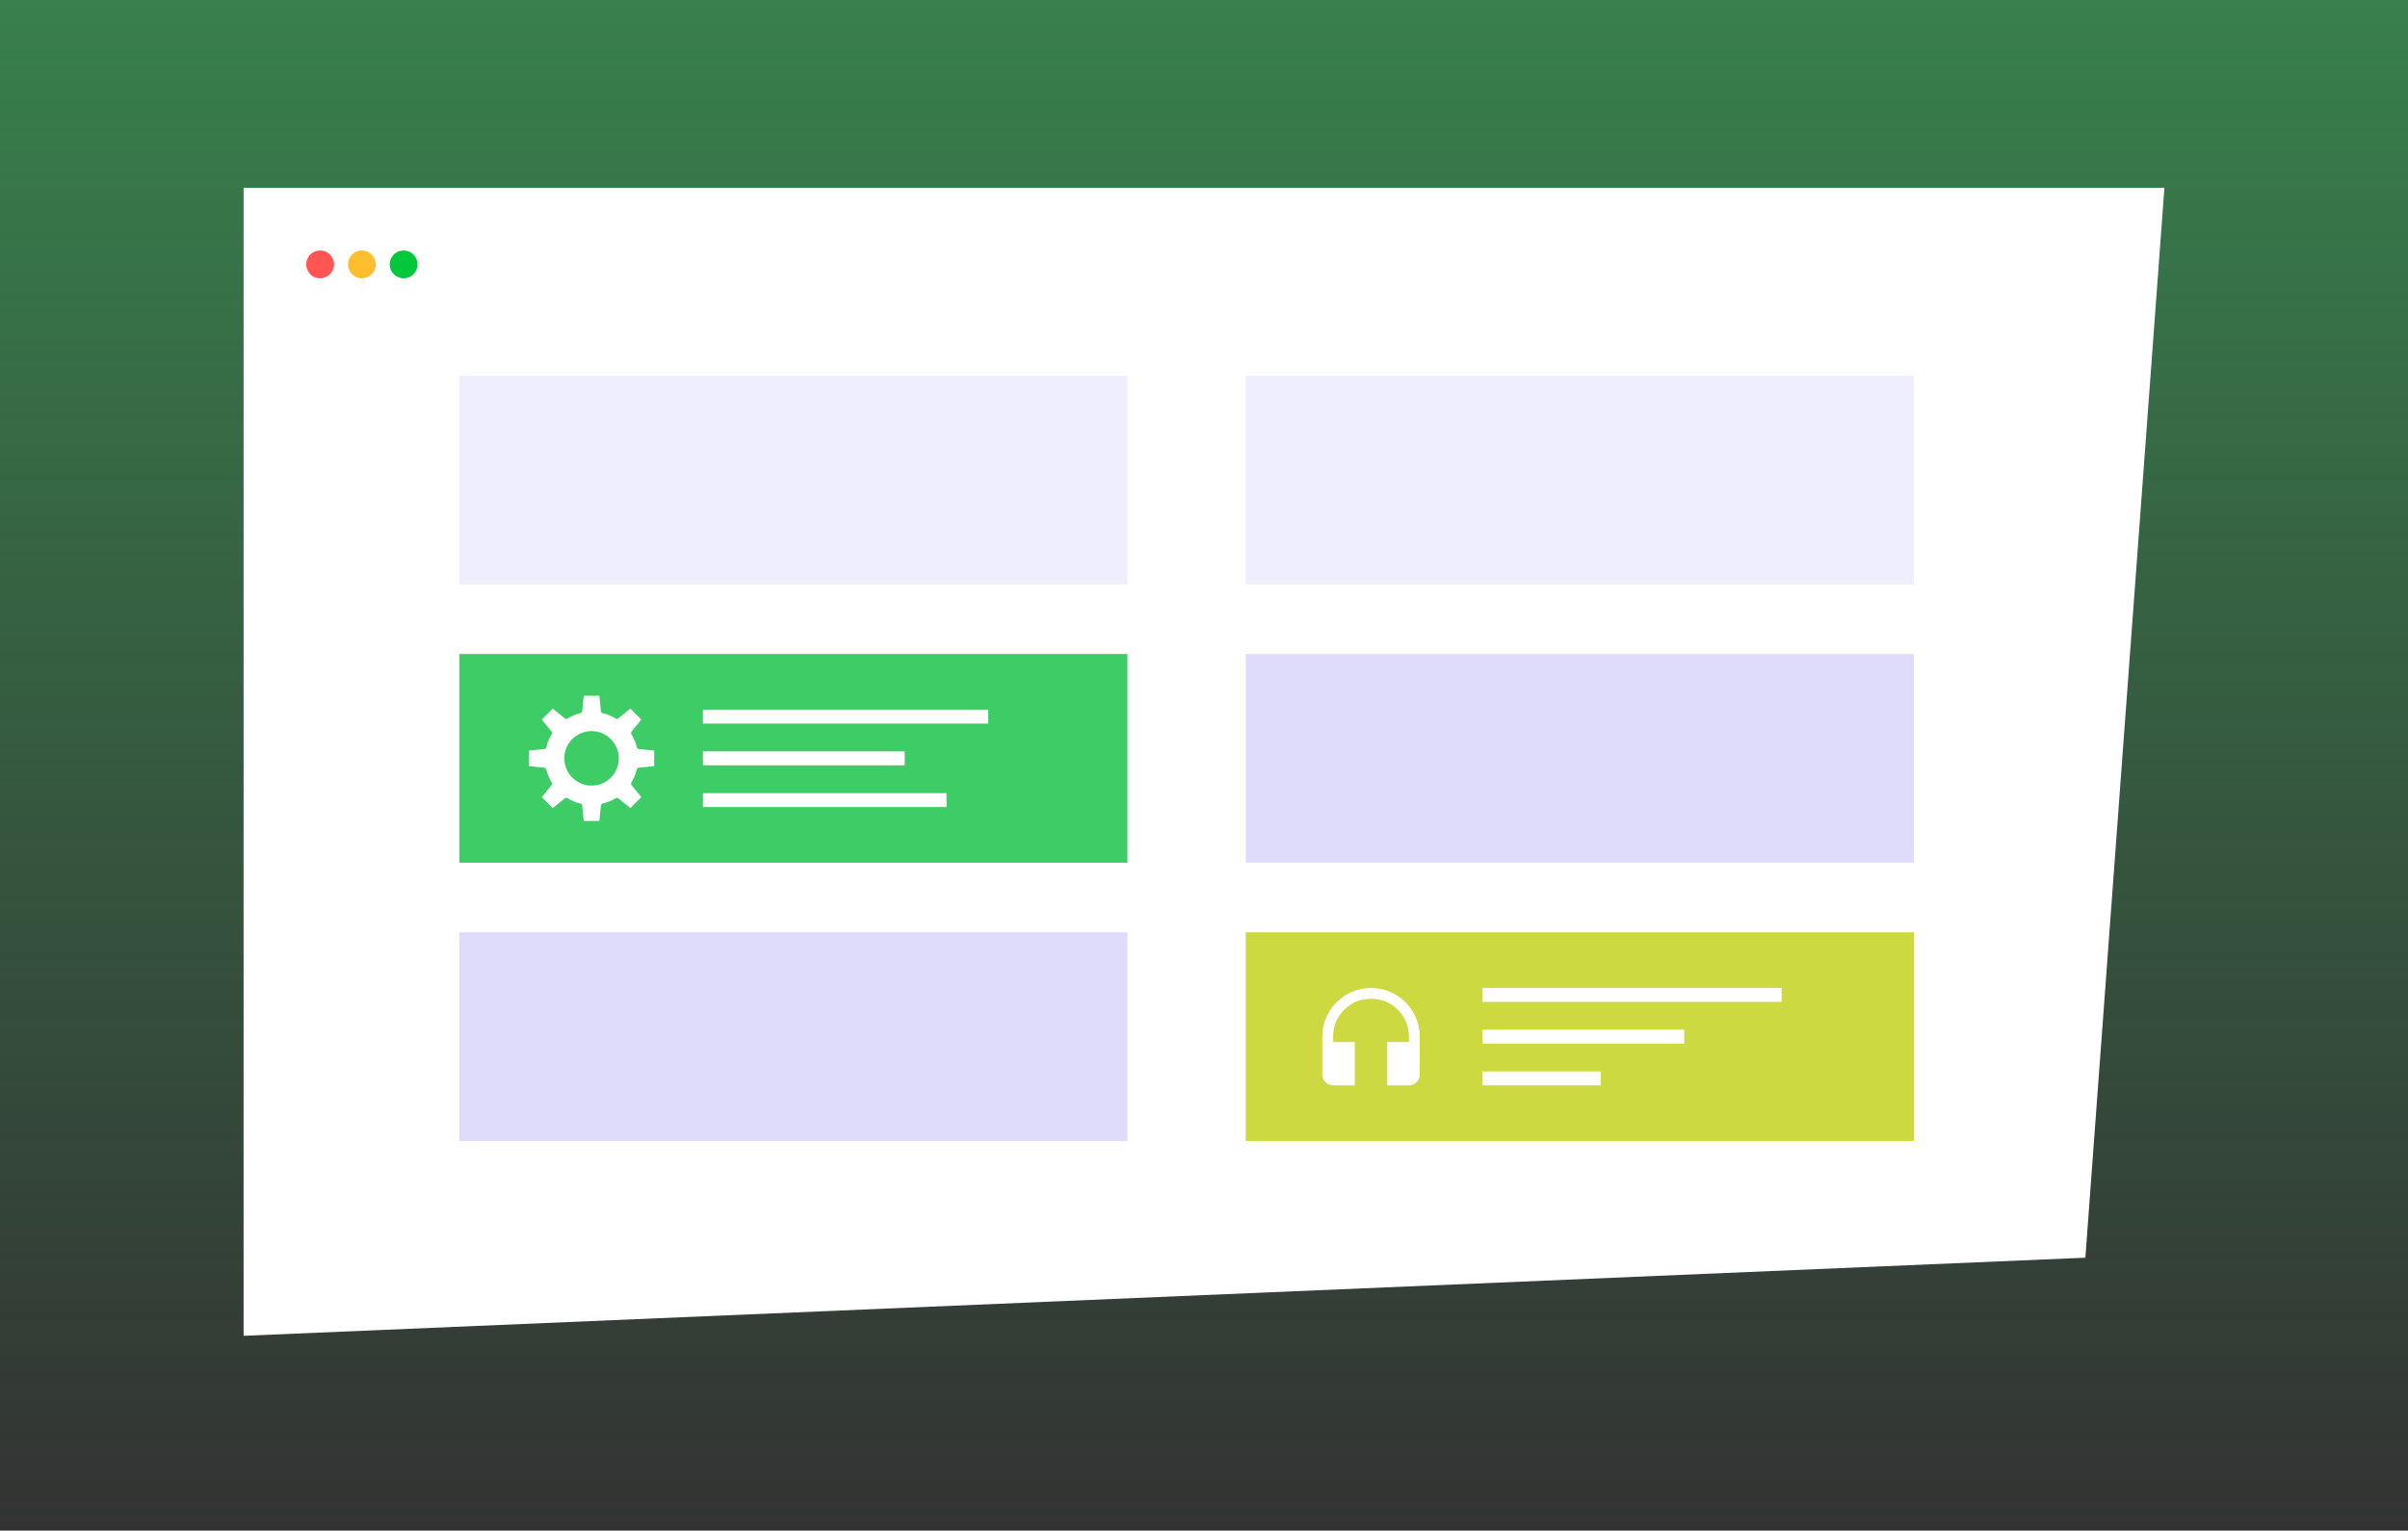 <svg width="346" height="220" viewBox="0 0 346 220" fill="none" xmlns="http://www.w3.org/2000/svg">
<rect x="0" y="0" width="346" height="220" fill="#333333" stroke="none"/>
<rect opacity="0.5" width="346" height="220" fill="url(#paint0_linear_221_4992)"/>
<path d="M35 27H311L299.642 180.775L35 192V27Z" fill="white"/>
<circle cx="46" cy="38" r="2" fill="#FF5652"/>
<circle cx="52" cy="38" r="2" fill="#FFBD2F"/>
<circle cx="58" cy="38" r="2" fill="#00C83A"/>
<rect x="179" y="54" width="96" height="30" fill="#EFEEFF"/>
<rect x="179" y="94" width="96" height="30" fill="#DFDCFB"/>
<rect x="179" y="134" width="96" height="30" fill="#CDD940"/>
<rect x="213" y="142" width="43" height="2" fill="white"/>
<rect x="213" y="148" width="29" height="2" fill="white"/>
<rect x="213" y="154" width="17" height="2" fill="white"/>
<path d="M194.667 156H191.556C191.128 156 190.762 155.848 190.457 155.543C190.152 155.238 190 154.872 190 154.444V149C190 148.028 190.185 147.117 190.554 146.268C190.924 145.419 191.423 144.68 192.051 144.051C192.68 143.423 193.419 142.924 194.268 142.554C195.117 142.185 196.028 142 197 142C197.972 142 198.883 142.185 199.732 142.554C200.581 142.924 201.32 143.423 201.949 144.051C202.577 144.68 203.076 145.419 203.446 146.268C203.815 147.117 204 148.028 204 149V154.444C204 154.872 203.848 155.238 203.543 155.543C203.238 155.848 202.872 156 202.444 156H199.333V149.778H202.444V149C202.444 147.483 201.916 146.197 200.86 145.14C199.803 144.084 198.517 143.556 197 143.556C195.483 143.556 194.197 144.084 193.14 145.14C192.084 146.197 191.556 147.483 191.556 149V149.778H194.667V156Z" fill="white"/>
<rect x="66" y="54" width="96" height="30" fill="#EFEEFF"/>
<rect x="66" y="134" width="96" height="30" fill="#DFDCFB"/>
<rect x="66" y="94" width="96" height="30" fill="#3DCC65"/>
<rect x="101" y="102" width="41" height="2" fill="white"/>
<rect x="101" y="108" width="29" height="2" fill="white"/>
<rect x="101" y="114" width="35" height="2" fill="white"/>
<path fill-rule="evenodd" clip-rule="evenodd" d="M85 112.914C85.774 112.914 86.531 112.684 87.174 112.254C87.818 111.824 88.32 111.213 88.616 110.497C88.912 109.782 88.99 108.995 88.838 108.236C88.687 107.477 88.314 106.78 87.767 106.232C87.22 105.685 86.522 105.312 85.763 105.161C85.004 105.01 84.217 105.088 83.502 105.384C82.787 105.68 82.175 106.182 81.745 106.826C81.315 107.469 81.085 108.226 81.085 109C81.087 110.038 81.5 111.032 82.233 111.766C82.967 112.5 83.962 112.913 85 112.914ZM76 107.882L78.221 107.657C78.285 107.65 78.346 107.624 78.394 107.582C78.442 107.54 78.477 107.484 78.491 107.421C78.654 106.749 78.921 106.106 79.281 105.515C79.314 105.46 79.33 105.397 79.326 105.333C79.322 105.269 79.298 105.207 79.258 105.157L77.844 103.426L79.425 101.846L81.157 103.257C81.207 103.298 81.268 103.322 81.332 103.326C81.396 103.331 81.46 103.315 81.515 103.282C82.105 102.921 82.748 102.654 83.421 102.492C83.483 102.477 83.54 102.443 83.582 102.394C83.624 102.346 83.65 102.285 83.657 102.222L83.88 100H86.116L86.343 102.221C86.35 102.285 86.376 102.346 86.418 102.394C86.46 102.442 86.517 102.477 86.579 102.492C87.252 102.654 87.895 102.921 88.485 103.282C88.54 103.315 88.604 103.331 88.668 103.326C88.732 103.322 88.793 103.298 88.843 103.257L90.575 101.846L92.156 103.426L90.742 105.157C90.701 105.207 90.677 105.268 90.673 105.332C90.668 105.396 90.684 105.46 90.718 105.515C91.078 106.105 91.345 106.748 91.509 107.421C91.523 107.483 91.557 107.539 91.605 107.582C91.653 107.624 91.714 107.65 91.777 107.657L94 107.882V110.117L91.779 110.343C91.715 110.349 91.655 110.375 91.606 110.418C91.558 110.46 91.524 110.516 91.509 110.579C91.346 111.251 91.079 111.895 90.718 112.485C90.684 112.54 90.668 112.604 90.673 112.668C90.677 112.732 90.702 112.793 90.743 112.843L92.156 114.573L90.575 116.154L88.843 114.742C88.793 114.701 88.732 114.677 88.667 114.673C88.603 114.669 88.539 114.684 88.483 114.718C87.894 115.078 87.251 115.345 86.579 115.508C86.517 115.523 86.461 115.557 86.418 115.605C86.376 115.654 86.35 115.714 86.344 115.778L86.117 118H83.881L83.657 115.778C83.65 115.715 83.624 115.654 83.582 115.606C83.54 115.558 83.484 115.524 83.421 115.508C82.749 115.346 82.106 115.079 81.515 114.718C81.46 114.685 81.396 114.669 81.332 114.674C81.268 114.678 81.207 114.702 81.157 114.742L79.425 116.154L77.845 114.573L79.258 112.842C79.298 112.792 79.322 112.731 79.326 112.667C79.33 112.603 79.314 112.539 79.281 112.484C78.921 111.894 78.655 111.251 78.491 110.579C78.476 110.517 78.442 110.46 78.394 110.418C78.345 110.376 78.285 110.35 78.221 110.343L76 110.117V107.882Z" fill="white"/>
<defs>
<linearGradient id="paint0_linear_221_4992" x1="173" y1="0" x2="173" y2="220" gradientUnits="userSpaceOnUse">
<stop stop-color="#3DCC65"/>
<stop offset="1" stop-color="#3DCC65" stop-opacity="0"/>
</linearGradient>
</defs>
</svg>
